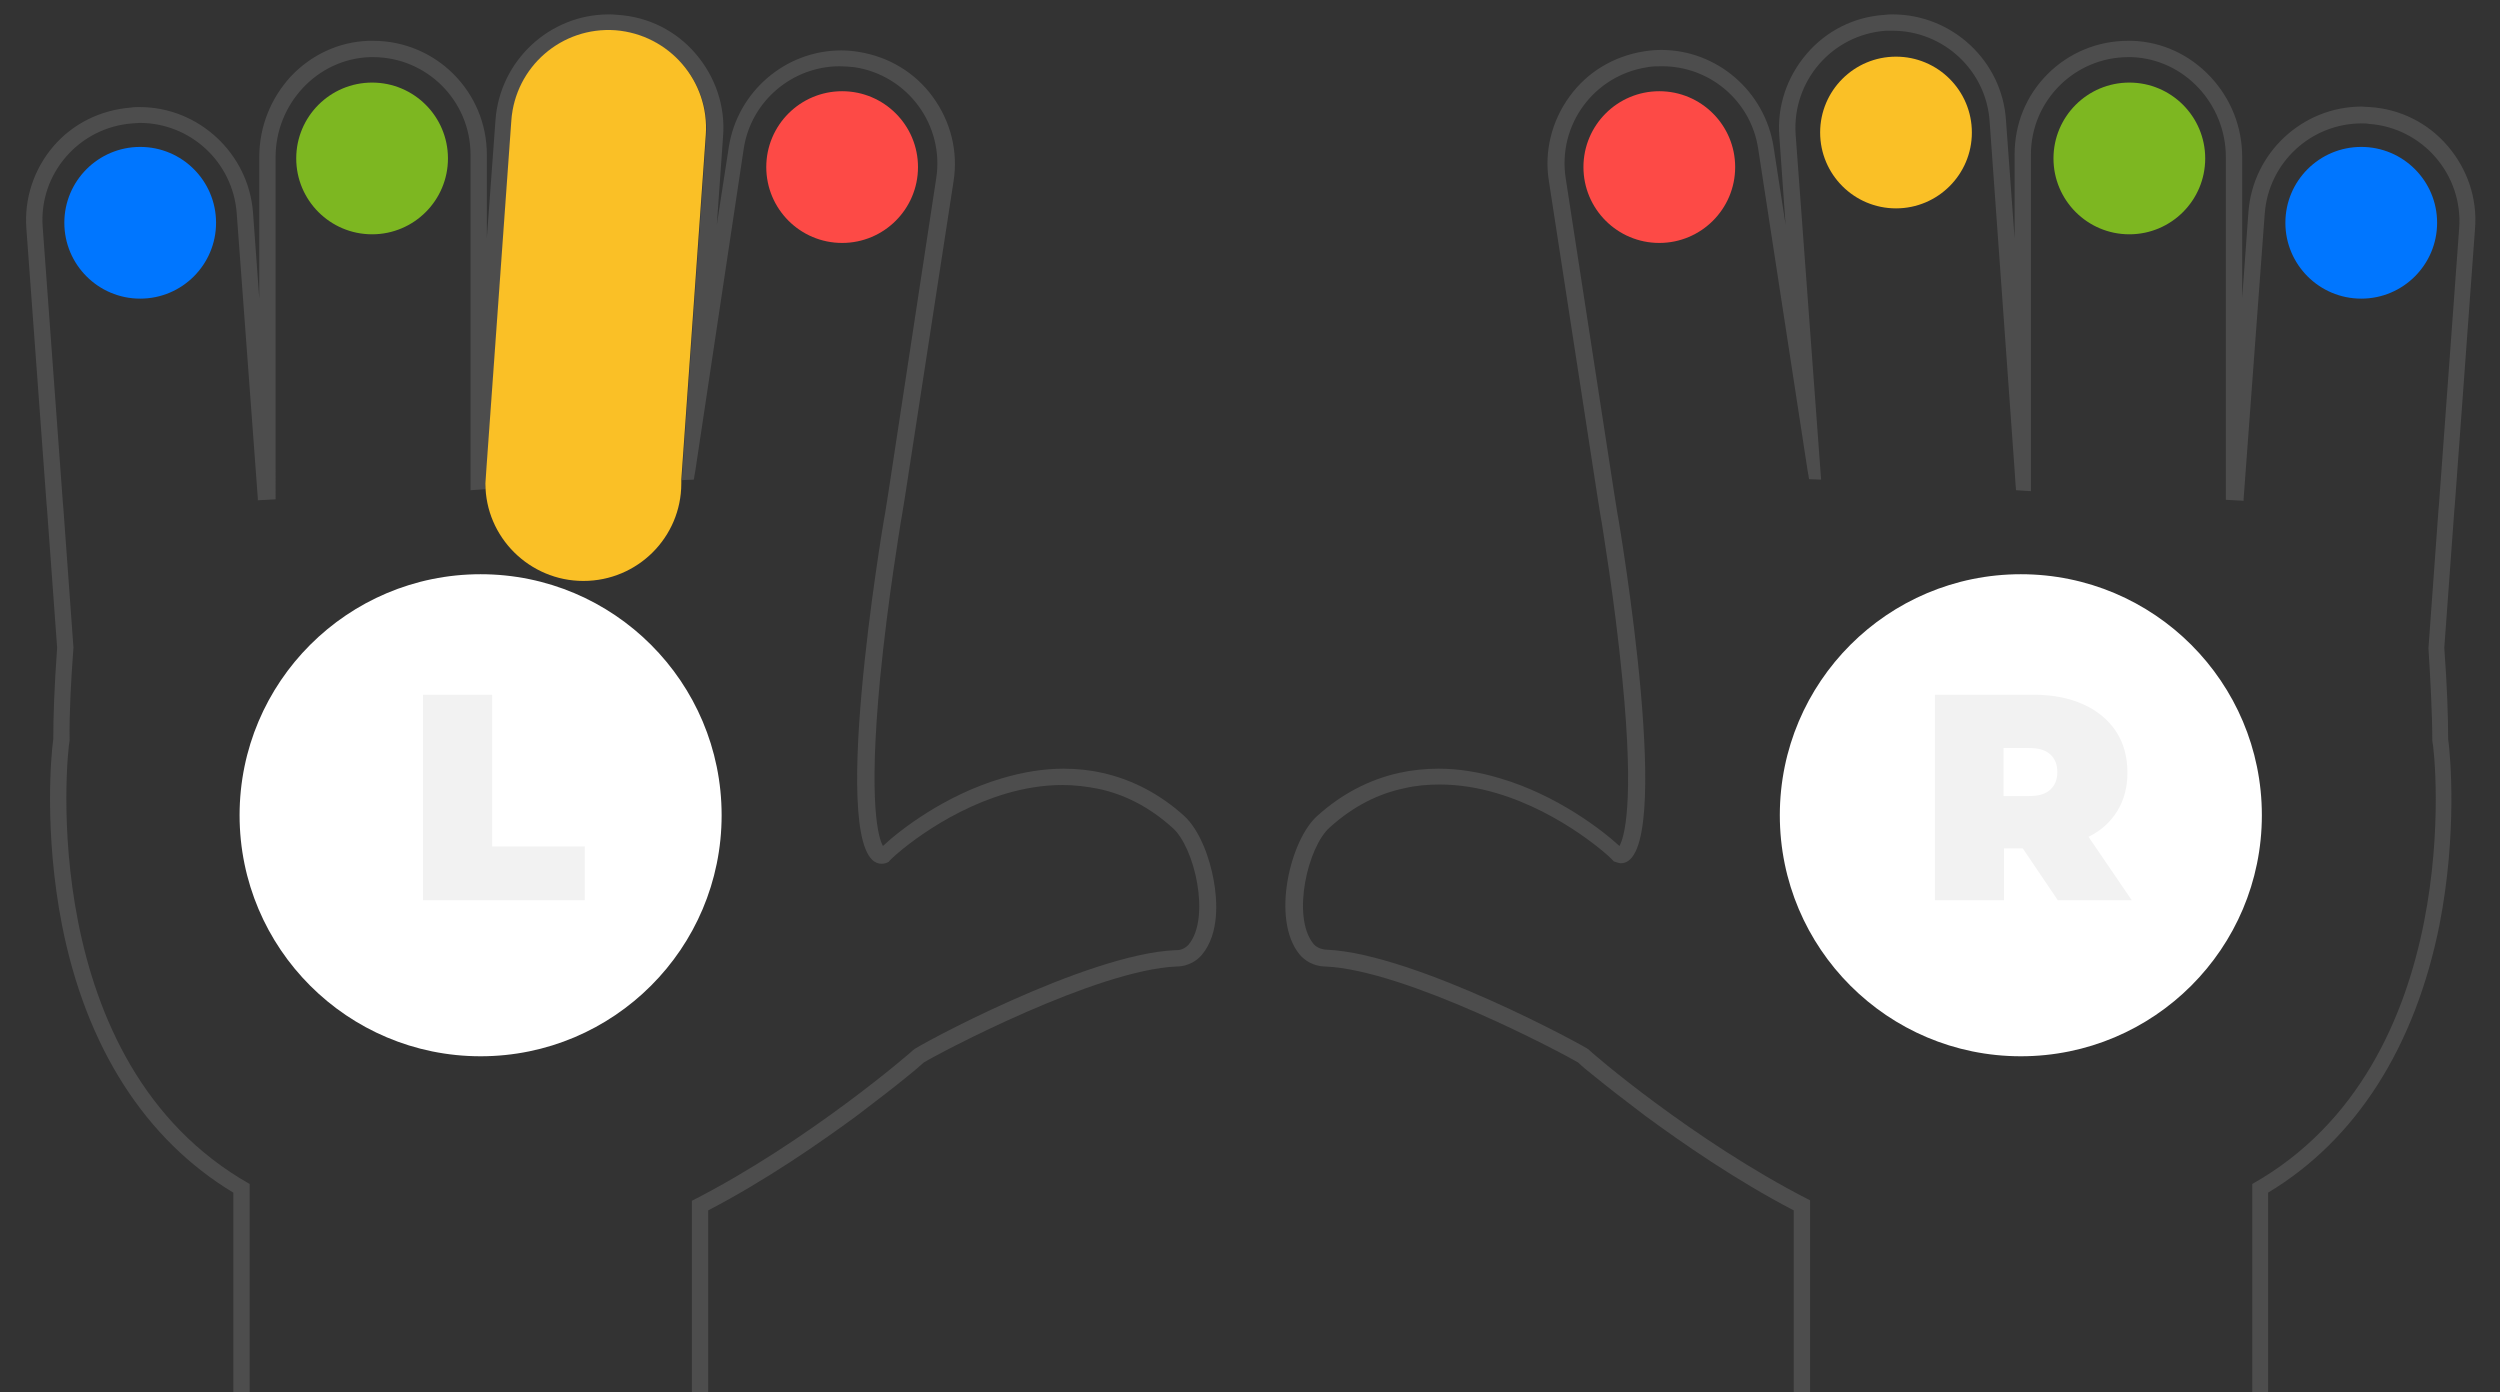 <?xml version="1.0" encoding="utf-8"?>
<!-- Generator: Adobe Illustrator 22.1.0, SVG Export Plug-In . SVG Version: 6.00 Build 0)  -->
<svg version="1.1" id="Layer_1" xmlns="http://www.w3.org/2000/svg" xmlns:xlink="http://www.w3.org/1999/xlink" x="0px" y="0px"
	 viewBox="0 0 520.7 290" style="enable-background:new 0 0 520.7 290;" xml:space="preserve">
<rect x="0" y="0" width="520.7" height="290" fill="#333333" stroke="none"/>
<style type="text/css">
	.st0{fill:#4D4D4D;}
	.st1{display:none;}
	.st2{display:inline;}
	.st3{fill:#0076FF;}
	.st4{fill:#FAC026;}
	.st5{display:none;fill:#91BE4A;}
	.st6{display:none;fill:#FD4A46;}
	.st7{fill:#7DB721;}
	.st8{fill:#FD4A46;}
	.st9{fill:#FFF;}
	.st10{enable-background:new    ;}
	.st11{fill:#F2F2F2;}
	.st12{display:none;fill:#FFCD00;}
</style>
<g id="Layer_1_1_">
</g>
<g id="left_x5F_hand_1_">
	<g>
		<g>
			<g>
				<g>
					<path class="st0" d="M126.8,6.4c0.5,0,1,0,1.5,0.1c11.2,0.8,19.6,10.5,18.8,21.7L142,100l2.5-0.1l0.1-0.5v-0.1l0.2-1.1
						L154.9,31c1.5-10,10.2-17.2,20-17.2c1,0,2.1,0.1,3.1,0.2c11.1,1.7,18.7,12.1,17,23.1l-10,65.7l-0.7,4.4l-0.2,1.1
						c0,0-12.2,71.6-0.5,71.6c0.5,0,1-0.1,1.5-0.4c0.5-0.8,10.8-10.2,24.4-14.2c3.7-1.1,7.7-1.8,11.8-1.8c2.5,0,5,0.3,7.5,0.8
						c5.2,1.1,10.4,3.6,15.4,8.1c4.6,4,8,18.7,3.4,24.3c-0.6,0.7-1.5,1.2-2.5,1.2c-0.1,0-0.2,0-0.3,0c-18.7,0.8-54.6,20.4-54.6,20.8
						c0,0.1-21.9,19.1-46.1,31.4v55H52v-58.5C7.3,221.3,13.9,157,14.5,154.2c-0.1-5.4,0.3-12.8,0.8-19.3l-2.1-29l-0.1-1.1L8.9,47.4
						C8,36.2,16.5,26.5,27.6,25.7c0.5,0,1-0.1,1.5-0.1c10.5,0,19.4,8.1,20.2,18.8l4.4,59.4v0.3v0.1l3.7-0.2V32.7
						c0-11,8.6-20.4,19.6-20.8c0.2,0,0.5,0,0.7,0C88.9,11.9,98,21,98,32.2v69.9l3.1-0.2l0.1-1.2l0.2-3l5.2-72.6
						C107.3,14.5,116.2,6.4,126.8,6.4 M126.8,3c-12.4,0-22.7,9.7-23.6,22l-1.8,24.6V32.2c0-13.1-10.6-23.7-23.7-23.7
						c-0.3,0-0.6,0-0.9,0c-6.2,0.2-12,2.9-16.3,7.5C56.4,20.5,54,26.4,54,32.7v29.5l-1.3-17.9c-0.9-12.3-11.3-22-23.6-22
						c-0.6,0-1.2,0-1.8,0.1c-6.3,0.5-12.1,3.3-16.2,8.1c-4,4.7-6.1,10.8-5.6,17.2L9.7,105l0.1,1.1l2.1,28.8
						c-0.6,8.3-0.8,14.5-0.8,19c-0.5,3.4-1.9,19.7,1.8,38.7c5,25.5,17.4,44.8,35.7,55.8V305v3.4H52h92.1h3.4V305v-52.9
						c12.1-6.3,23.3-14.1,30.8-19.6c4.5-3.4,8.1-6.2,10.3-8c1.9-1.5,3-2.5,3.8-3.2c3.1-1.9,35.9-19.3,52.7-20h0.1h0.1h0.1
						c1.9-0.1,3.7-1,4.9-2.4c3.8-4.5,3.2-11.6,2.5-15.5c-0.8-4.6-2.9-10.5-6.2-13.5c-5-4.5-10.7-7.5-16.9-8.9
						c-2.6-0.6-5.4-0.9-8.2-0.9c-4.1,0-8.4,0.7-12.8,2c-11.9,3.5-21.3,10.8-24.8,14.1c-0.9-1.6-3.1-8.4-0.6-34.8
						c1.6-16.5,4.3-32.4,4.3-32.6l0,0l0,0l0.2-1.1l0.7-4.3l10.1-65.6c1-6.3-0.6-12.5-4.3-17.6s-9.2-8.4-15.5-9.4
						c-1.2-0.2-2.4-0.3-3.6-0.3c-11.6,0-21.6,8.6-23.4,20.1l-2.5,16.2l1.3-18.4c0.5-6.3-1.6-12.4-5.7-17.2
						c-4.1-4.8-9.9-7.7-16.2-8.1C127.9,3,127.3,3,126.8,3L126.8,3z"/>
				</g>
			</g>
		</g>
		<g class="st1">
			<g class="st2">
				<g>
					<g>
						<path class="st3" d="M195.1,37.2L185,102.8l-0.7,4.4c-2.3,8.7-10.2,15.1-19.7,15.1c-11.2,0-20.4-9.1-20.4-20.3
							c0-0.9,0.1-1.8,0.2-2.6l0.2-1.1L154.9,31c1.7-11.1,12.1-18.7,23.2-17C189.2,15.7,196.8,26.1,195.1,37.2z"/>
					</g>
				</g>
			</g>
		</g>
		<path class="st4" d="M147,28.1l-5.1,71.8c0,0.3,0,0.5,0,0.8c0,11.2-9.1,20.3-20.4,20.3c-11.2,0-20.4-9.1-20.4-20.3l0.2-3l5.2-72.6
			c0.8-11.2,10.5-19.6,21.7-18.8C139.4,7.2,147.8,16.9,147,28.1z"/>
		<path class="st5" d="M98,32.2v69.7c0,11.2-9.1,20.3-20.4,20.3c-10.5,0-19.1-7.9-20.2-18.1V32.2c0-11.2,9.1-20.3,20.3-20.3
			C88.9,11.9,98,21,98,32.2z"/>
		<path class="st6" d="M53.7,104.2c-0.1,11-9.3,20-20.3,20c-10.4,0-19.2-8-20.2-18.3l-0.1-1.1L8.9,47.4C8,36.2,16.5,26.5,27.6,25.7
			c11.2-0.8,20.9,7.6,21.7,18.8l4.4,59.4L53.7,104.2z"/>
		<g>
			<circle class="st3" cx="29.2" cy="46.4" r="15.8"/>
			<circle class="st7" cx="77.5" cy="33" r="15.8"/>
			<circle class="st4" cx="126.1" cy="27.6" r="15.8"/>
			<circle class="st8" cx="175.4" cy="34.8" r="15.8"/>
		</g>
	</g>
	<g id="Layer_4">
		<circle class="st9" cx="100.1" cy="169.8" r="50.2"/>
		<g class="st10">
			<path class="st11" d="M88.1,144.7h14.4v31.6h19.3v11.2H88.1V144.7z"/>
		</g>
	</g>
</g>
<g id="right_x5F_hand">
	<g>
		<g>
			<g>
				<g>
					<g>
						<path class="st0" d="M394.2,6.4c10.5,0,19.5,8.2,20.2,18.9l5.2,72.6l0.2,3l0.1,1.2l3.1,0.2V32.2c0-11.2,9.1-20.3,20.3-20.3
							c0.2,0,0.5,0,0.7,0c11,0.4,19.6,9.8,19.6,20.8v71.4l3.7,0.2v-0.1v-0.3l4.4-59.4c0.8-10.7,9.7-18.8,20.2-18.8
							c0.5,0,1,0,1.5,0.1c11.2,0.8,19.6,10.6,18.8,21.7l-4.2,57.4l-0.1,1.1l-2.1,29c0.4,6.4,0.8,13.8,0.8,19.3
							c0.7,2.8,7.2,67.1-37.5,92.3V305H377v-55c-24.2-12.3-46.1-31.2-46.1-31.4c-0.1-0.3-36-20-54.6-20.8h-0.1
							c-1.1-0.1-2.1-0.5-2.7-1.3c-4.5-5.7-1.1-20.2,3.5-24.2c5-4.5,10.2-7,15.4-8.1c2.5-0.6,5-0.8,7.5-0.8c4.1,0,8.1,0.7,11.8,1.8
							c13.6,4,24,13.5,24.4,14.2c0.6,0.2,1.1,0.4,1.5,0.4c11.7,0-0.5-71.6-0.5-71.6l-0.2-1.1l-0.7-4.4l-10.1-65.6
							c-1.7-11.1,5.9-21.4,17-23.1c1-0.2,2.1-0.2,3.1-0.2c9.9,0,18.5,7.2,20,17.2l10.3,67.1l0.2,1.1v0.1l0.1,0.5l2.5,0.1L374,28.1
							c-0.8-11.2,7.6-20.9,18.8-21.7C393.3,6.4,393.8,6.4,394.2,6.4 M394.2,3L394.2,3c-0.6,0-1.1,0-1.7,0.1
							c-6.3,0.4-12.1,3.3-16.2,8.1s-6.2,10.9-5.7,17.2l1.3,18.4l-2.5-16.2C367.6,19,357.6,10.4,346,10.4c-1.2,0-2.4,0.1-3.6,0.3
							c-6.3,1-11.8,4.3-15.5,9.4s-5.3,11.4-4.3,17.6l10.1,65.6l0.7,4.4l0.2,1.1l0,0l0,0c0,0.2,2.7,16,4.3,32.6
							c2.6,26.4,0.3,33.2-0.6,34.8c-3.6-3.3-13-10.6-24.9-14.1c-4.3-1.3-8.6-2-12.8-2c-2.8,0-5.6,0.3-8.3,0.9
							c-6.2,1.4-11.9,4.4-16.9,8.9c-5.6,4.9-9.7,21.4-3.8,28.8c1.2,1.5,3.1,2.5,5.2,2.6h0.1h0.1c16.8,0.7,49.5,18.1,52.7,20
							c0.7,0.7,1.9,1.7,3.8,3.2c2.2,1.8,5.8,4.6,10.3,8c7.5,5.5,18.7,13.3,30.8,19.6V305v3.4h3.4h92h3.4V305v-56.6
							c18.3-11,30.6-30.3,35.7-55.8c3.7-19,2.3-35.2,1.8-38.7c0-4.5-0.2-10.7-0.8-19l2.1-28.8l0.1-1.1l4.2-57.4
							c0.5-6.3-1.6-12.4-5.7-17.2c-4.1-4.8-9.9-7.7-16.2-8.1c-0.6,0-1.2-0.1-1.7-0.1c-12.3,0-22.7,9.6-23.6,22L467,62.1V32.7
							c0-6.2-2.3-12.1-6.6-16.7c-4.3-4.6-10.1-7.3-16.3-7.5c-0.3,0-0.6,0-0.9,0c-6.3,0-12.3,2.5-16.7,6.9
							c-4.5,4.5-6.9,10.4-6.9,16.8v17.5L417.8,25C417,12.7,406.6,3,394.2,3L394.2,3L394.2,3z"/>
					</g>
				</g>
			</g>
		</g>
		<g class="st1">
			<g class="st2">
				<g>
					<g>
						<path class="st3" d="M325.9,37.2l10.1,65.6l0.7,4.4c2.3,8.7,10.2,15.1,19.7,15.1c11.2,0,20.4-9.1,20.4-20.3
							c0-0.9-0.1-1.8-0.2-2.6l-0.2-1.1L366.1,31c-1.7-11.1-12.1-18.7-23.2-17S324.2,26.1,325.9,37.2z"/>
					</g>
				</g>
			</g>
		</g>
		<path class="st12" d="M374,28.1l5.1,71.8c0,0.3,0,0.5,0,0.8c0,11.2,9.1,20.3,20.4,20.3c11.2,0,20.4-9.1,20.4-20.3l-0.2-3
			l-5.2-72.6C413.7,14,403.9,5.6,392.8,6.4C381.6,7.2,373.2,16.9,374,28.1z"/>
		<path class="st5" d="M423,32.2v69.7c0,11.2,9.1,20.3,20.4,20.3c10.5,0,19.1-7.9,20.2-18.1V32.2c0-11.2-9.1-20.3-20.3-20.3
			C432.1,11.9,423,21,423,32.2z"/>
		<path class="st6" d="M467.3,104.2c0.1,11,9.3,20,20.3,20c10.4,0,19.2-8,20.2-18.3l0.1-1.1l4.2-57.4c0.8-11.2-7.6-20.9-18.8-21.7
			c-11.2-0.8-20.9,7.6-21.7,18.8l-4.4,59.4L467.3,104.2z"/>
		<g>
			<circle class="st3" cx="491.8" cy="46.4" r="15.8"/>
			<circle class="st7" cx="443.5" cy="33" r="15.8"/>
			<circle class="st4" cx="394.9" cy="27.6" r="15.8"/>
			<circle class="st8" cx="345.6" cy="34.8" r="15.8"/>
		</g>
	</g>
	<g id="right_x5F_circle">
		<circle id="circle" class="st9" cx="420.9" cy="169.8" r="50.2"/>
		<g class="st10">
			<path class="st11" d="M421.3,176.7h-3.9v10.8h-14.4v-42.8h20.6c4,0,7.4,0.7,10.3,2c2.9,1.3,5.2,3.2,6.8,5.6s2.4,5.3,2.4,8.6
				c0,3.1-0.7,5.7-2.1,8c-1.4,2.3-3.4,4.1-6,5.4l9,13.2h-15.4L421.3,176.7z M427,157.1c-1-0.9-2.4-1.3-4.4-1.3h-5.3v10h5.3
				c2,0,3.4-0.4,4.4-1.3c1-0.9,1.5-2.1,1.5-3.7S428,158,427,157.1z"/>
		</g>
	</g>
</g>
</svg>
